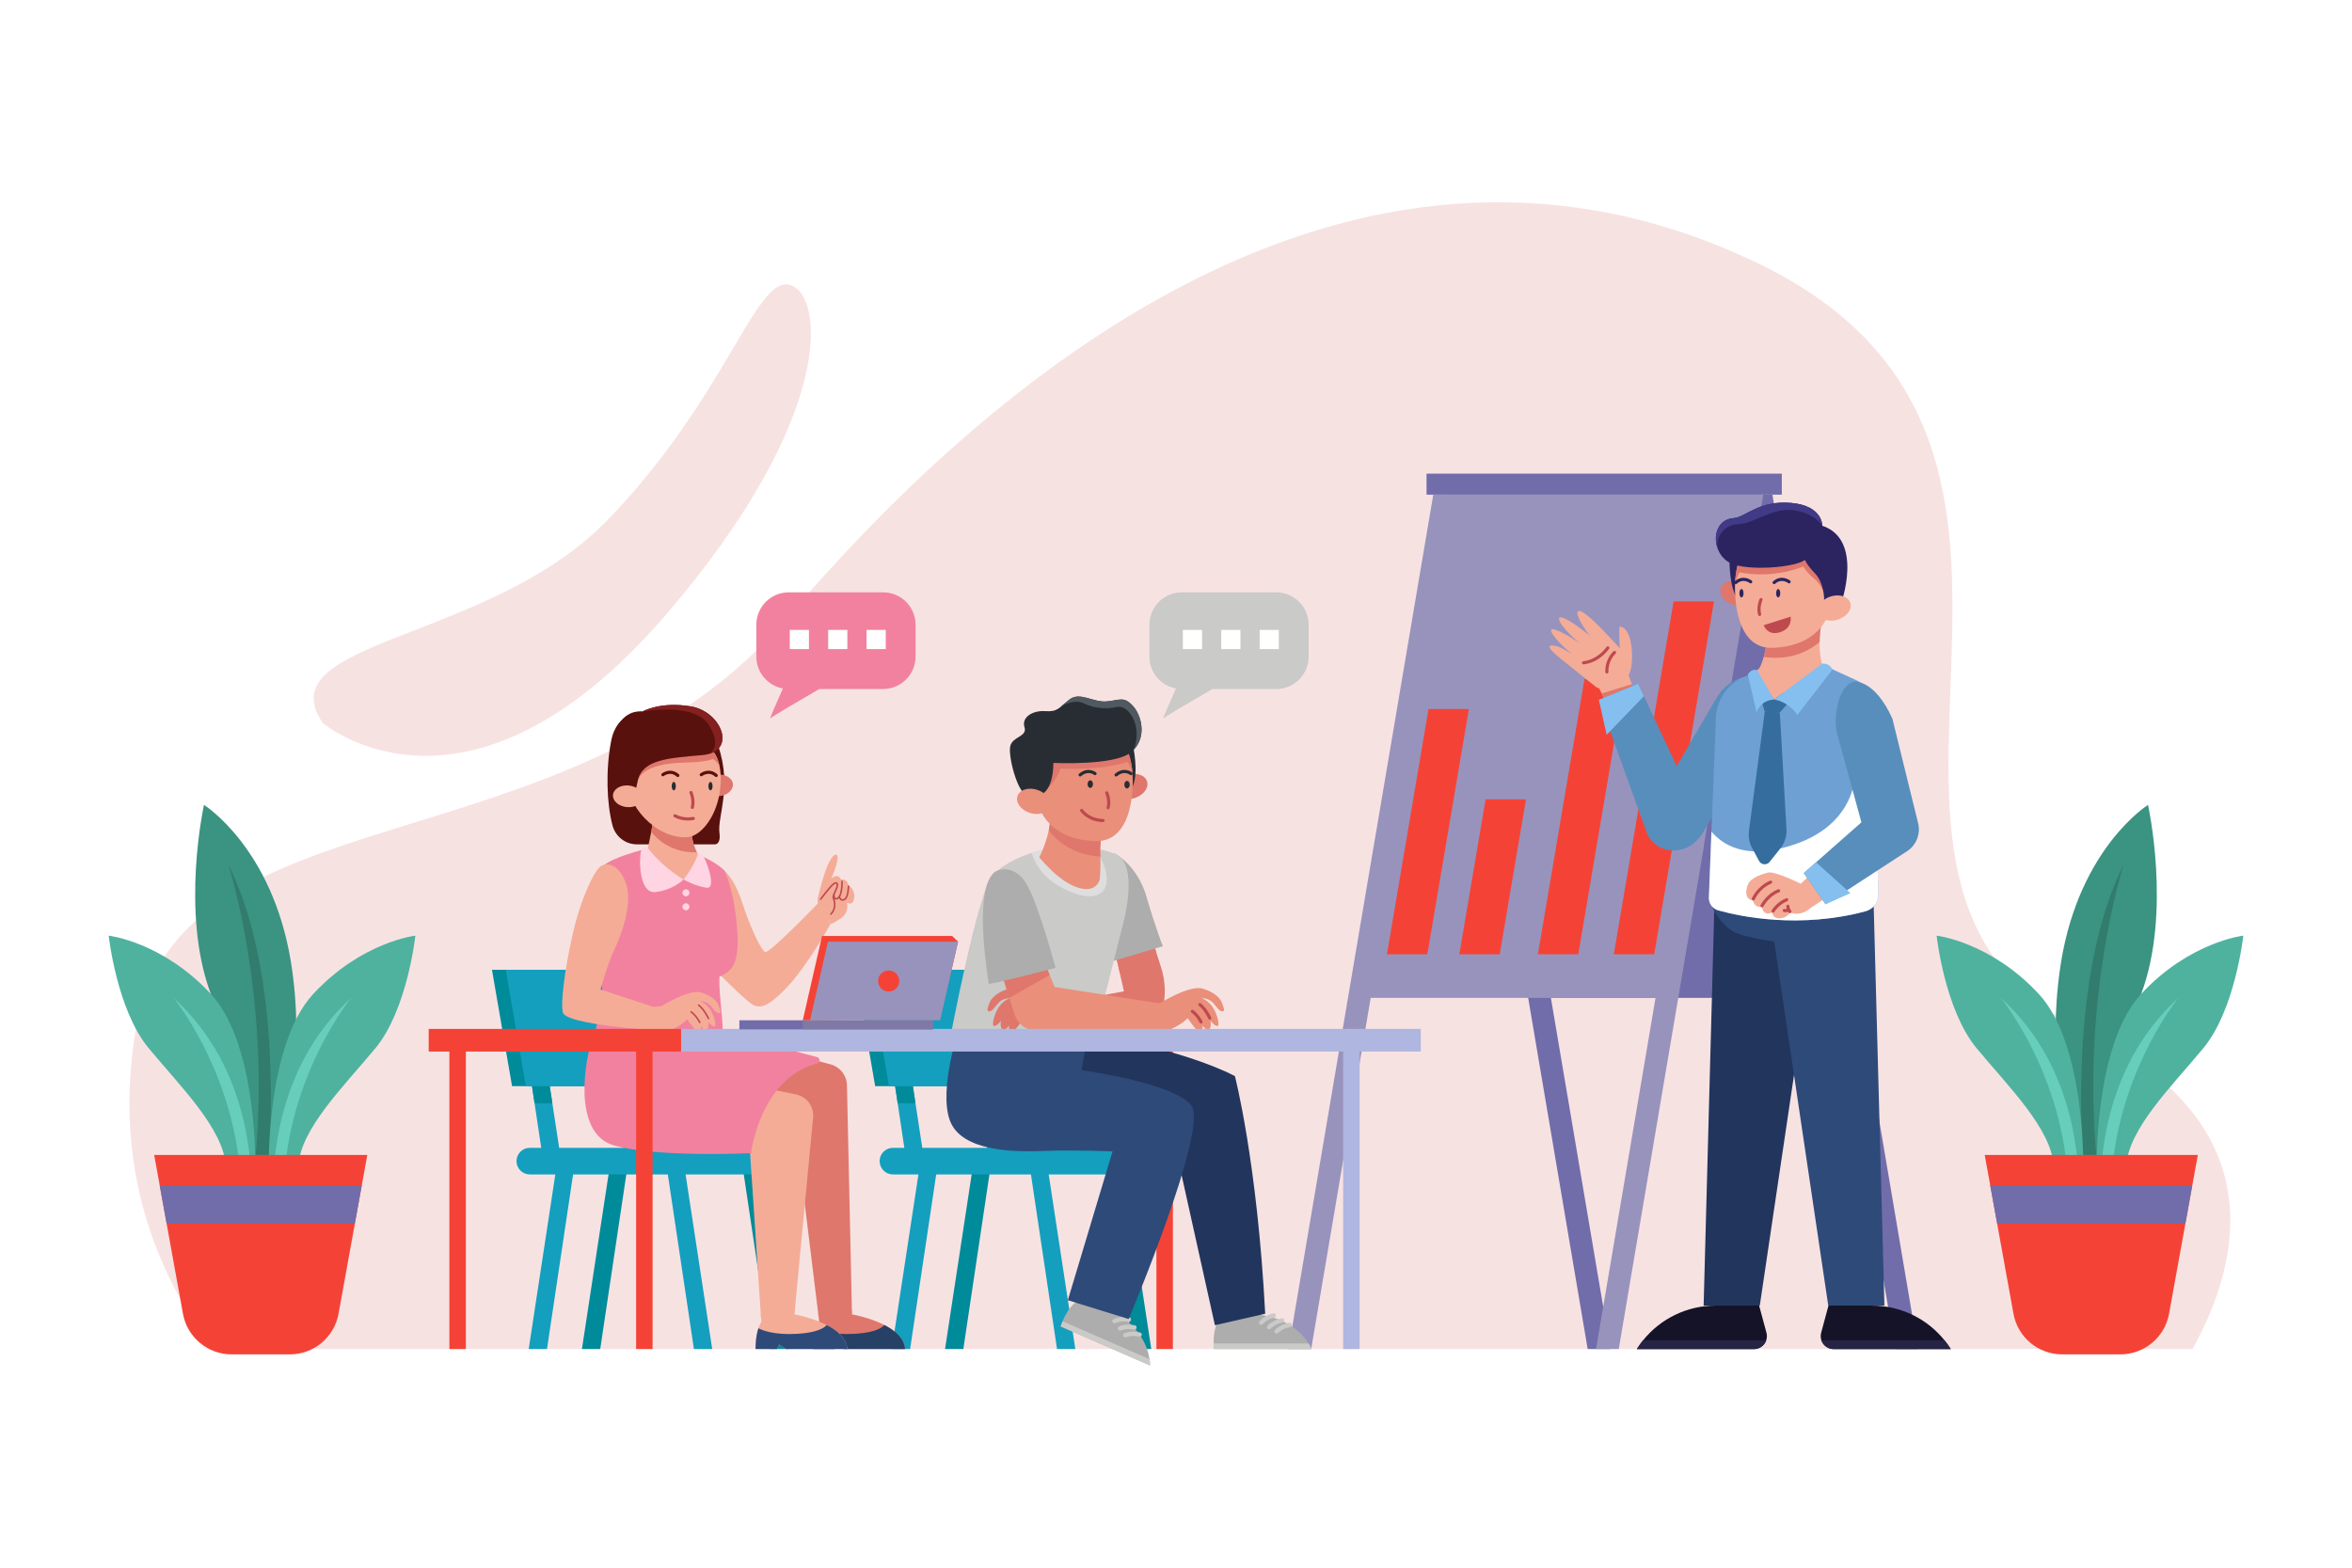 <svg xmlns="http://www.w3.org/2000/svg" xmlns:xlink="http://www.w3.org/1999/xlink" version="1.1" x="0px" y="0px" viewBox="0 0 750 500" style="enable-background:new 0 0 750 500;" xml:space="preserve">
<g id="BACKGROUND">
	<rect style="fill:#FFFFFF;" width="750" height="500"/>
</g>
<g id="OBJECTS">
	<g>
		<g>
			<path style="fill:#f7e2e2;" d="M699.155,430.267H68.056c-15.34-20.025-32.428-53.945-24.972-100.62     c12.686-79.38,137.899-50.31,208.33-133.041c70.431-82.731,184.471-172.171,308.564-112.92     c124.1,59.258,7.269,197.89,104.255,244.842C724.818,357.86,715.034,401.585,699.155,430.267z"/>
			<path style="fill:#f7e2e2;" d="M102.87,230.547c0,0,45.681,39.264,108.965-33.902c55.404-64.056,50.827-103.313,39.873-105.84     c-10.954-2.527-20.143,35.987-57.995,75.069C155.862,204.956,84.977,203.965,102.87,230.547z"/>
		</g>
		<g>
			<g>
				<g>
					<polygon style="fill:#716DAA;" points="479.088,269.773 506.273,430.263 513.513,430.263 486.328,269.773      "/>
					<polygon style="fill:#716DAA;" points="577.163,269.773 604.348,430.263 611.589,430.263 584.404,269.773      "/>
					<polygon style="fill:#716DAA;" points="459.946,157.766 565.185,157.766 592.371,318.255 487.132,318.255      "/>
					<polygon style="fill:#9893BC;" points="543.303,269.778 543.368,269.778 516.183,430.267 508.942,430.267 527.914,318.259        437.081,318.259 418.109,430.267 410.869,430.267 438.054,269.778 438.063,269.778 457.035,157.769 562.275,157.769      "/>
					<polygon style="fill:#f44336;" points="455.516,226.148 468.396,226.148 455.146,304.37 442.267,304.37      "/>
					<polygon style="fill:#f44336;" points="473.72,254.944 486.6,254.944 478.229,304.37 465.35,304.37      "/>
					<polygon style="fill:#f44336;" points="505.257,216.621 518.136,216.621 503.275,304.37 490.396,304.37      "/>
					<polygon style="fill:#f44336;" points="546.553,191.824 527.488,304.37 514.609,304.37 533.673,191.824      "/>
					<rect x="454.892" y="151.066" style="fill:#716DAA;" width="113.289" height="6.7"/>
				</g>
				<g>
					<g>
						<g>
							<polygon style="fill:#22355D;" points="579.804,290.746 561.156,416.406 543.25,416.406 546.734,286.498        "/>
							<path style="fill:#151328;" d="M563.208,427.475c-0.543,1.607-2.066,2.811-3.924,2.811H521.94         c0.619-0.981,1.287-1.92,2.01-2.811c5.593-6.95,14.067-11.068,23.11-11.068h13.886l2.337,8.654         C563.514,425.896,563.465,426.73,563.208,427.475z"/>
							<path style="fill:#262444;" d="M559.284,430.285H521.94c0.619-0.981,1.287-1.92,2.01-2.811h39.257         C562.665,429.082,561.142,430.285,559.284,430.285z"/>
						</g>
						<g>
							<path style="fill:#2E4A79;" d="M600.896,416.406l-3.484-129.908l-32.497,4.175l-3.389-6.648l-15.644,5.036         c0,0,2.853,6.72,8.252,8.69c3.154,1.151,8.076,2.026,11.625,2.555l17.229,116.101H600.896z"/>
							<path style="fill:#151328;" d="M580.801,427.475c0.543,1.607,2.066,2.811,3.931,2.811h37.337         c-0.619-0.981-1.287-1.92-2.01-2.811c-5.586-6.95-14.067-11.068-23.111-11.068h-13.886l-2.337,8.654         C580.495,425.896,580.544,426.73,580.801,427.475z"/>
							<path style="fill:#262444;" d="M580.801,427.475c0.543,1.607,2.066,2.811,3.931,2.811h37.337         c-0.619-0.981-1.287-1.92-2.01-2.811H580.801z"/>
						</g>
					</g>
					<g>
						<g>
							<path style="fill:#F4AC96;" d="M519.203,215.512c0,0,1.705-2.17,1.085-8.743c-0.62-6.573-3.411-7.069-3.783-6.883         c-0.372,0.186,0,6.883,0,6.883s-9.115-10.294-12.092-11.658c-2.976-1.364-0.868,3.255,2.512,7.627         c0,0-6.201-5.178-8.898-5.798c-2.697-0.62,0.992,4.438,5.798,8.25c0,0-5.085-3.475-7.968-4.374         c-2.883-0.899-0.465,2.93,5.348,7.767c0,0-3.674-2.372-5.255-2.604c-1.581-0.232-3.814-0.372,1.535,3.953         c5.348,4.325,10.154,8.185,11.642,9.301C510.615,220.349,518.282,218.072,519.203,215.512z"/>
							<polygon style="fill:#F4AC96;" points="521.785,222.018 512.922,225.67 510.759,221.176 509.333,218.219 518.55,213.294          520.38,218.226        "/>
							<path style="fill:none;stroke:#BE494F;stroke-linecap:round;stroke-miterlimit:10;" d="M512.404,214.3         c0,0-0.328-3.518,2.439-6.191"/>
							<path style="fill:none;stroke:#BE494F;stroke-linecap:round;stroke-miterlimit:10;" d="M512.709,206.633         c0,0-2.807,4.194-7.762,4.759"/>
							<path style="fill:#DF776C;" d="M521.785,222.018l-8.863,3.652l-2.164-4.494c2.998-0.939,7.868-2.456,9.621-2.95         L521.785,222.018z"/>
						</g>
						<path style="fill:#578ebc;" d="M570.023,219.256l-26.916,46.2c-0.522,0.897-1.294,1.857-2.212,2.783        c-3.979,4.049-10.637,4.098-14.345-0.209c-0.598-0.696-1.085-1.475-1.391-2.33l-11.715-32.509l-3.597-9.99l12.501-5.127        l1.857,3.965l10.456,22.317l12.759-21.851c3.896-6.755,12.529-9.065,19.277-5.169L570.023,219.256z"/>
						<g>
							<path style="fill:#DF776C;" d="M558.94,190.857c-0.656,2.032-3.481,2.94-6.311,2.026c-2.829-0.913-4.591-3.301-3.935-5.333         c0.656-2.032,3.482-2.94,6.311-2.026C557.834,186.437,559.596,188.825,558.94,190.857z"/>
							<path style="fill:#2C2460;" d="M551.517,177.075c0,0-0.367,7.889,1.788,12.639c2.155,4.749,1.059-14.054,1.354-14.964         C554.955,173.84,551.517,177.075,551.517,177.075z"/>
							<path style="fill:#F4AC96;" d="M559.2,225.879c6.216,4.626,26.534-5.691,26.534-5.691s-2.729-1.814-4.656-8.188         c-0.697-2.309-0.892-4.896-0.847-7.25c0.068-4.124,0.847-7.535,0.847-7.535s-17.327-0.907-17.635,5.691         c-0.128,2.729-0.562,4.949-1.027,6.613c-0.667,2.369-1.395,3.621-1.395,3.621l-5.701,4.893         C555.321,218.033,552.985,221.253,559.2,225.879z"/>
							<path style="fill:#DF776C;" d="M562.417,209.519c9.162,1.372,15.168-2.489,17.815-4.768c0.068-4.124,0.847-7.535,0.847-7.535         s-17.327-0.907-17.635,5.691C563.317,205.635,562.882,207.854,562.417,209.519z"/>
							<path style="fill:#F4AC96;" d="M553.239,187.108c0,0.247,0,0.495,0.008,0.742v0.007c0,0.285,0.007,0.562,0.015,0.847         c0.337,9.897,3.629,18.339,12.206,17.912c13.803-0.682,19.217-9.087,18.879-18.984c-0.12-3.464-1.462-6.673-3.524-9.365         c-0.525-0.697-1.11-1.365-1.74-1.995c-3.816-3.824-9.125-6.178-13.916-6.013c-2.452,0.082-4.499,0.817-6.163,2.054         c-3.839,2.834-5.676,8.307-5.758,14.65C553.246,187.011,553.239,187.063,553.239,187.108z"/>
							<path style="fill:#DF776C;" d="M553.246,186.966c0.157-2.347,1.44-4.431,1.44-4.431c11.351,2.227,20.386-1.897,20.386-1.897         c0.075,0.585,1.792,2.632,3.486,3.966c1.694,1.342,2.827,3.839,2.827,3.839s1.267-3.179,1.267-3.681         c0-0.36-1.147-4.229-1.829-6.493c-0.525-0.697-1.11-1.365-1.74-1.995c-3.516-0.975-13.698-3.681-20.079-3.959         C555.166,175.15,553.329,180.623,553.246,186.966z"/>
							<path style="fill:#2C2460;" d="M547.705,174.91c0.697,1.957,2.084,3.711,4.116,4.694c5.458,2.624,20.521,1.417,23.753-1.012         c0,0,0.51,1.514,3.239,4.349c2.729,2.827,3.134,8.285,2.729,9.499c-0.405,1.215,5.563,0,5.563,0s7.258-20.319-6.028-24.765         c0,0,0.262-6.373-9.95-7.28s-14.583,4.596-18.294,4.851C547.795,165.59,546.176,170.711,547.705,174.91z"/>
							<path style="fill:none;stroke:#BE494F;stroke-linecap:round;stroke-miterlimit:10;" d="M561.539,191.228         c0,0-1.049,2.224-0.442,4.751"/>
							<path style="fill:none;stroke:#2C2460;stroke-linecap:round;stroke-miterlimit:10;" d="M558.255,185.56         c0,0-2.383-1.893-4.766,0.238"/>
							<path style="fill:none;stroke:#2C2460;stroke-linecap:round;stroke-miterlimit:10;" d="M570.501,185.56         c0,0-2.383-1.893-4.766,0.238"/>
							<path style="fill:#BE494F;" d="M562.383,199.41l8.604-2.73c0,0,0.721,3.637-3.341,4.951         C563.585,202.946,562.383,199.41,562.383,199.41z"/>
							<path style="fill:#403A87;" d="M547.705,174.91c-0.547-3.171,1.627-7.565,6.62-7.715c5.001-0.15,10.609-5.308,17.425-4.476         c6.808,0.832,9.327,4.956,9.327,4.956s0.262-6.373-9.95-7.28s-14.583,4.596-18.294,4.851         C547.795,165.59,546.176,170.711,547.705,174.91z"/>
							<path style="fill:#2C2460;" d="M566.362,189.204c0,0.74,0.296,1.34,0.661,1.34c0.365,0,0.661-0.6,0.661-1.34         c0-0.74-0.296-1.339-0.661-1.339C566.658,187.864,566.362,188.464,566.362,189.204z"/>
							<path style="fill:#2C2460;" d="M554.659,189.204c0,0.74,0.296,1.34,0.661,1.34c0.365,0,0.661-0.6,0.661-1.34         c0-0.74-0.296-1.339-0.661-1.339C554.956,187.864,554.659,188.464,554.659,189.204z"/>
							<path style="fill:#F4AC96;" d="M579.78,195.586c0.656,2.032,3.481,2.939,6.311,2.026c2.829-0.913,4.591-3.301,3.935-5.333         c-0.656-2.032-3.481-2.939-6.311-2.026C580.886,191.165,579.125,193.553,579.78,195.586z"/>
						</g>
						<polygon style="fill:#84BFEF;" points="524.206,222.038 512.317,234.358 509.847,223.2 522.349,218.073       "/>
						<g>
							<path style="fill:#6EA0D3;" d="M598.985,285.31c0,2.504-1.697,4.696-4.118,5.336c-21.086,5.642-39.793,1.704-46.958-0.292         c-1.83-0.501-3.061-2.198-2.984-4.091l0.118-3.096l0.696-17.921l1.419-36.307c0.216-6.025,4.418-11.917,10.24-13.482         l1.983-0.897l4.745,6.4l1.614,2.171l2.727-1.976l12.62-9.148l10.985,4.995c2.998,1.364,4.953,4.306,5.058,7.597l0.911,29.719         l0.097,3.27L598.985,285.31z"/>
							<path style="fill:#ffffff;" d="M598.985,285.31c0,2.504-1.697,4.696-4.118,5.336c-21.086,5.642-39.793,1.704-46.958-0.292         c-1.83-0.501-3.061-2.198-2.984-4.091l0.118-3.096l0.696-17.921c4.007,4.64,10.72,8.028,21.956,5.378         c25.65-6.052,23.876-25.462,23.876-25.462s2.852,4.028,6.47,9.155l0.097,3.27L598.985,285.31z"/>
							<path style="fill:#356E9E;" d="M567.694,270.625l-3.401,4.273c-0.905,1.137-2.678,0.979-3.367-0.301l-2.206-4.098         c-0.91-1.691-1.264-3.625-1.012-5.529l5.032-37.949l2.174-0.165l2.632,0.405l2.118,37.158         C569.794,266.659,569.092,268.868,567.694,270.625z"/>
							<polygon style="fill:#356E9E;" points="571.235,223.016 567.548,227.26 562.742,227.02 561.732,223.673 561.527,222.259          564.121,220.955 565.733,223.129 568.463,221.15        "/>
							<path style="fill:#84BFEF;" d="M565.735,223.128c0,0,4.236,0.342,7.421,4.891l11.206-14.526c0,0-1.046-2.155-3.375-1.814         L565.735,223.128z"/>
							<path style="fill:#84BFEF;" d="M565.735,223.128c0,0-4.142-0.113-5.583,4.133l-2.833-12.152c0,0,1.274-2.114,3.001-1.312         L565.735,223.128z"/>
						</g>
						<g>
							<g>
								<path style="fill:#F4AC96;" d="M576.625,279.58l-2.382,2.28c0,0-7.507-3.78-10.284-3.602c0,0-5.206,1.124-6.431,3.534          c-1.225,2.409-0.89,5.193,1.433,5.375c0,0,0.289,2.341,2.88,2.093c0,0,0.221,3.044,3.281,1.784c0,0,0.075,1.87,2.311,1.86          c2.236-0.009,3.472-1.883,3.472-1.883s2.915,1.575,6.461-1.423l4.331-2.896L576.625,279.58z"/>
								<path style="fill:none;stroke:#BE494F;stroke-linecap:round;stroke-miterlimit:10;" d="M559.09,286.701          c0,0,1.447-3.572,5.528-5.354"/>
								<path style="fill:none;stroke:#BE494F;stroke-linecap:round;stroke-miterlimit:10;" d="M561.854,288.882          c0,0,1.832-3.455,5.303-4.768"/>
								<path style="fill:none;stroke:#BE494F;stroke-linecap:round;stroke-miterlimit:10;" d="M565.398,290.582          c0,0,1.477-2.494,4.338-3.62"/>
								<path style="fill:none;stroke:#BE494F;stroke-linecap:round;stroke-miterlimit:10;" d="M570.125,289.06          c0,0-0.095,0.842,0.644,1.686"/>
								<path style="fill:none;stroke:#BE494F;stroke-linecap:round;stroke-miterlimit:10;" d="M568.972,290.395          c0,0,0.681,0.218,1.397-0.243"/>
							</g>
							<path style="fill:#578ebc;" d="M608.493,271.23l-19.618,12.794l-6.734,4.39l-6.957-9.948l2.56-2.254l15.82-13.934         l-7.868-28.78c-1.085-5.016,0.529-14.992,5.544-16.077c0,0,6.435-0.96,12.202,11.799l4.925,20.022l3.284,13.329         C612.458,265.831,611.206,269.254,608.493,271.23z"/>
							<polygon style="fill:#84BFEF;" points="590.055,284.852 582.14,288.413 575.184,278.465 579.097,275.019        "/>
						</g>
					</g>
				</g>
			</g>
			<g>
				<g>
					<g>
						<path style="fill:#3B9382;" d="M662.684,371.848c0,0-11.405-28.783-5.431-65.169c5.974-36.386,27.697-49.963,27.697-49.963        s7.603,34.214-2.172,60.281c-9.775,26.068-11.133,54.851-11.133,54.851H662.684z"/>
						<path style="fill:#317C6D;" d="M664.323,369.495c0,0-5.271-57.656,12.882-93.833c0,0-13.546,41.604-8.647,93.833H664.323z"/>
						<path style="fill:#4FB29F;" d="M668.581,374.51c0,0-1.229-40.895,14.198-57.513c15.427-16.618,32.555-18.583,32.555-18.583        s-2.526,23.587-12.776,35.942c-10.25,12.355-23.728,25.564-24.57,37.492L668.581,374.51z"/>
						<path style="fill:#4FB29F;" d="M664.3,374.51c0,0,1.229-40.895-14.198-57.513c-15.427-16.618-32.555-18.583-32.555-18.583        s2.526,23.587,12.776,35.942c10.249,12.355,23.728,25.564,24.57,37.492L664.3,374.51z"/>
						<path style="fill:#67CEBB;" d="M669.595,376.374c0.842-1.685-0.632-34.736,25.061-58.119c0,0-18.743,22.8-21.27,56.254        L669.595,376.374z"/>
						<path style="fill:#67CEBB;" d="M663.081,376.374c-0.842-1.685,0.632-34.736-25.061-58.119c0,0,18.743,22.8,21.27,56.254        L663.081,376.374z"/>
					</g>
					<path style="fill:#f44336;" d="M700.834,368.368l-1.76,9.694l-2.208,12.214l-5.2,28.718       c-1.36,7.512-7.901,12.975-15.536,12.975h-18.549c-7.635,0-14.175-5.463-15.536-12.975l-5.2-28.718l-2.208-12.214l-1.76-9.694       H700.834z"/>
					<polygon style="fill:#716DAA;" points="699.074,378.063 696.867,390.277 636.847,390.277 634.639,378.063      "/>
				</g>
				<g>
					<g>
						<path style="fill:#3B9382;" d="M87.316,371.848c0,0,11.405-28.783,5.431-65.169c-5.974-36.386-27.697-49.963-27.697-49.963        s-7.603,34.214,2.172,60.281c9.775,26.068,11.133,54.851,11.133,54.851H87.316z"/>
						<path style="fill:#317C6D;" d="M85.677,369.495c0,0,5.271-57.656-12.882-93.833c0,0,13.546,41.604,8.647,93.833H85.677z"/>
						<path style="fill:#4FB29F;" d="M81.419,374.51c0,0,1.23-40.895-14.197-57.513c-15.427-16.618-32.556-18.583-32.556-18.583        s2.526,23.587,12.776,35.942c10.249,12.355,23.728,25.564,24.57,37.492L81.419,374.51z"/>
						<path style="fill:#4FB29F;" d="M85.7,374.51c0,0-1.229-40.895,14.198-57.513c15.427-16.618,32.556-18.583,32.556-18.583        s-2.526,23.587-12.776,35.942c-10.249,12.355-23.728,25.564-24.57,37.492L85.7,374.51z"/>
						<path style="fill:#67CEBB;" d="M80.405,376.374c-0.842-1.685,0.632-34.736-25.061-58.119c0,0,18.743,22.8,21.27,56.254        L80.405,376.374z"/>
						<path style="fill:#67CEBB;" d="M86.919,376.374c0.842-1.685-0.632-34.736,25.061-58.119c0,0-18.743,22.8-21.27,56.254        L86.919,376.374z"/>
					</g>
					<path style="fill:#f44336;" d="M49.166,368.368l1.76,9.694l2.208,12.214l5.2,28.718c1.36,7.512,7.901,12.975,15.536,12.975       h18.549c7.634,0,14.175-5.463,15.536-12.975l5.2-28.718l2.207-12.214l1.76-9.694H49.166z"/>
					<polygon style="fill:#716DAA;" points="50.926,378.063 53.133,390.277 113.153,390.277 115.361,378.063      "/>
				</g>
			</g>
			<g>
				<g>
					<rect x="368.757" y="332.711" style="fill:#f44336;" width="5.253" height="97.553"/>
					<g>
						<g>
							<polygon style="fill:#149FBE;" points="298.879,372.278 290.216,430.263 284.382,430.263 293.221,372.278        "/>
							<polygon style="fill:#149FBE;" points="294.512,368.831 288.783,368.831 286.246,351.858 285.308,345.585 290.966,345.585          291.923,351.858        "/>
							<polygon style="fill:#149FBE;" points="320.893,368.831 315.169,368.831 312.632,351.858 311.695,345.585 317.352,345.585          318.31,351.858        "/>
							<polygon style="fill:#008B9A;" points="315.85,372.278 307.187,430.263 301.353,430.263 310.193,372.278        "/>
							<polygon style="fill:#008B9A;" points="352.621,372.278 361.283,430.263 367.117,430.263 358.278,372.278        "/>
							<polygon style="fill:#149FBE;" points="328.401,372.278 337.064,430.263 342.898,430.263 334.058,372.278        "/>
							<polygon style="fill:#008B9A;" points="290.966,345.585 291.923,351.858 286.246,351.858 285.308,345.585        "/>
							<polygon style="fill:#FDC25E;" points="318.31,351.858 312.632,351.858 311.695,345.585 317.352,345.585        "/>
							<polygon style="fill:#008B9A;" points="312.286,309.304 272.667,309.304 279.072,346.419 318.691,346.419        "/>
							<polygon style="fill:#149FBE;" points="316.688,309.304 277.069,309.304 283.474,346.419 323.094,346.419        "/>
							<path style="fill:#149FBE;" d="M361.813,374.577h-77.077c-2.343,0-4.243-1.9-4.243-4.243l0,0c0-2.343,1.9-4.243,4.243-4.243         h77.077c2.343,0,4.243,1.9,4.243,4.243l0,0C366.056,372.677,364.157,374.577,361.813,374.577z"/>
						</g>
						<g>
							<g>
								<g>
									<g>
										<g>
											<path style="fill:#ADADAD;" d="M418.199,430.263h-31.09c-0.056-0.619-0.091-1.204-0.097-1.76             c-0.132-5.698,1.851-7.806,1.851-7.806l11.82-1.482c10.129,0.974,14.811,6.428,16.592,9.287             C417.935,429.56,418.199,430.263,418.199,430.263z"/>
										</g>
										<g>
											<path style="fill:#CACAC8;" d="M418.199,430.263h-31.09c-0.056-0.619-0.091-1.204-0.097-1.76h30.262             C417.935,429.56,418.199,430.263,418.199,430.263z"/>
										</g>
										<g>
											<path style="fill:#CACAC8;" d="M402.169,422.527c-0.153,0-0.307-0.05-0.435-0.153c-0.299-0.24-0.348-0.675-0.109-0.974             c0.06-0.076,1.507-1.858,4.404-2.521c0.374-0.088,0.747,0.148,0.833,0.522c0.086,0.375-0.148,0.748-0.522,0.833             c-2.4,0.55-3.616,2.02-3.628,2.035C402.573,422.438,402.372,422.527,402.169,422.527z"/>
										</g>
										<g>
											<path style="fill:#CACAC8;" d="M404.717,423.98c-0.16,0-0.322-0.055-0.453-0.168c-0.291-0.25-0.325-0.686-0.077-0.977             c0.062-0.073,1.569-1.806,4.486-2.373c0.378-0.073,0.742,0.173,0.815,0.55c0.073,0.377-0.173,0.743-0.55,0.816             c-2.417,0.47-3.682,1.898-3.694,1.913C405.106,423.898,404.912,423.98,404.717,423.98z"/>
										</g>
										<g>
											<path style="fill:#CACAC8;" d="M407.091,425.313c-0.166,0-0.332-0.059-0.465-0.178c-0.285-0.256-0.309-0.693-0.054-0.979             c0.064-0.072,1.609-1.77,4.538-2.271c0.385-0.063,0.738,0.19,0.803,0.569c0.065,0.379-0.189,0.738-0.568,0.803             c-2.427,0.415-3.724,1.814-3.737,1.829C407.47,425.236,407.281,425.313,407.091,425.313z"/>
										</g>
									</g>
									<path style="fill:#22355D;" d="M346.897,329.615c0,0,29.816,4.784,46.888,13.601c0,0,7.129,27.389,9.661,75.79           l-16.04,3.658l-12.235-55.154l-31.1-9.849l-9.647-5.065L346.897,329.615z"/>
								</g>
								<g>
									<g>
										<g>
											<path style="fill:#ADADAD;" d="M366.711,435.497l-28.493-12.438c0.197-0.59,0.399-1.139,0.615-1.652             c2.158-5.275,4.819-6.413,4.819-6.413l11.425,3.371c8.894,4.945,11.003,11.816,11.491,15.149             C366.75,434.747,366.711,435.497,366.711,435.497z"/>
										</g>
										<g>
											<path style="fill:#CACAC8;" d="M366.711,435.497l-28.493-12.438c0.197-0.59,0.399-1.139,0.615-1.652l27.735,12.107             C366.75,434.747,366.711,435.497,366.711,435.497z"/>
										</g>
										<g>
											<path style="fill:#CACAC8;" d="M355.115,421.993c-0.14-0.061-0.261-0.169-0.337-0.314             c-0.178-0.34-0.049-0.758,0.289-0.937c0.086-0.045,2.125-1.099,5.045-0.549c0.378,0.069,0.626,0.434,0.555,0.812             c-0.072,0.378-0.435,0.626-0.812,0.555c-2.419-0.456-4.123,0.405-4.14,0.413             C355.52,422.074,355.301,422.075,355.115,421.993z"/>
										</g>
										<g>
											<path style="fill:#CACAC8;" d="M356.868,424.345c-0.147-0.064-0.273-0.18-0.347-0.335             c-0.167-0.345-0.024-0.759,0.321-0.926c0.087-0.042,2.16-1.028,5.061-0.38c0.376,0.085,0.611,0.455,0.527,0.83             c-0.084,0.375-0.456,0.611-0.831,0.527c-2.403-0.536-4.134,0.267-4.151,0.275             C357.258,424.426,357.047,424.422,356.868,424.345z"/>
										</g>
										<g>
											<path style="fill:#CACAC8;" d="M358.51,426.516c-0.152-0.066-0.281-0.187-0.355-0.349             c-0.158-0.349-0.006-0.759,0.342-0.919c0.088-0.04,2.183-0.979,5.067-0.266c0.378,0.096,0.601,0.47,0.509,0.842             c-0.092,0.373-0.469,0.601-0.842,0.509c-2.39-0.591-4.138,0.173-4.156,0.181             C358.889,426.597,358.685,426.592,358.51,426.516z"/>
										</g>
									</g>
									<path style="fill:#2E4A79;" d="M347.073,328.583l-2.172,12.757c0,0,29.373,3.94,35.001,11.256           c5.628,7.316-20.008,68.098-20.008,68.098l-19.387-6.003l14.257-47.462c0,0-12.616-0.516-21.808-0.141           c-9.192,0.375-26.465,0.328-30.093-9.802c-3.628-10.13,3.125-29.828,3.125-29.828L347.073,328.583z"/>
								</g>
							</g>
							<g>
								<g>
									<path style="fill:#DF776C;" d="M370.539,322.614l-1.704,6.129h-7.597l-4.104-18.199l-1.051-4.661l11.91-4.362l0.751,2.351           l1.53,4.779C371.722,313.181,371.812,318.036,370.539,322.614z"/>
									<polygon style="fill:#DF776C;" points="368.744,303.872 357.133,310.544 356.083,305.883 367.993,301.521          "/>
									<path style="fill:#ADADAD;" d="M355.492,272.212c0,0,7.152,3.684,10.06,13.66c2.908,9.976,5.253,15.932,5.253,15.932           l-17.252,5.112c0,0,1.587-31.423,1.587-32.267C355.14,273.805,355.492,272.212,355.492,272.212z"/>
								</g>
								<g>
									<path style="fill:#CACAC8;" d="M358.114,294.66l-9.343,37.113h-45.908c0,0,8.912-47.386,13.601-52.544           c2.762-3.04,7.437-5.541,12.494-7.206c3.534-1.162,7.256-1.906,10.63-2.14c1.621-0.113,3.221-0.085,4.745,0.028           c6.198,0.454,11.159,2.345,11.159,2.345C363.52,275.501,358.114,294.66,358.114,294.66z"/>
									<path style="fill:#DEDEDE;" d="M352.925,280.839c-0.132,3.75-3.21,6.843-11.034,3.8           c-7.961-3.096-11.42-7.926-12.932-12.656c3.534-1.141,7.256-1.871,10.63-2.101c1.621-0.111,3.221-0.083,4.745,0.028           c2.929,0.8,5.426,2.045,6.553,3.708C350.886,273.617,353.05,277.089,352.925,280.839z"/>
								</g>
								<g>
									<path style="fill:#DF776C;" d="M355.52,252.503c0.656,2.032,3.481,2.939,6.311,2.026c2.829-0.913,4.591-3.301,3.935-5.333           c-0.656-2.032-3.482-2.939-6.311-2.026C356.626,248.083,354.864,250.471,355.52,252.503z"/>
									<path style="fill:#282D33;" d="M361.222,237.505c0,0,2.025,8.752-0.042,13.345c-2.068,4.594-4.218-8.172-4.15-8.191           c0.068-0.019,0.535-4.848,0.746-4.65C357.986,238.208,361.222,237.505,361.222,237.505z"/>
									<path style="fill:#EA8F7A;" d="M351.227,266.528c-0.438,2.692-0.473,4.953-0.362,6.678c0.16,2.456-0.132,7.117-0.132,7.117           s-0.661,3.437-4.598,3.235c-5.899-0.299-12.133-6.992-14.755-10.15c0.035-0.063,0.077-0.132,0.111-0.202           c1.162-2.115,2.491-6.038,2.936-8.355c0.786-4.049,0.73-7.541,0.73-7.541S352.292,260.01,351.227,266.528z"/>
									<path style="fill:#DF776C;" d="M350.865,273.208c-9.248-0.555-14.324-5.576-16.441-8.353           c0.788-4.048,0.731-7.547,0.731-7.547s17.139,2.7,16.074,9.218C350.789,269.222,350.755,271.483,350.865,273.208z"/>
									<path style="fill:#EA8F7A;" d="M361.225,248.754c0,0.25,0,0.494-0.014,0.744v0.007c0,0.285-0.007,0.563-0.014,0.849           c-0.334,9.893-3.625,18.338-12.202,17.907c-13.802-0.682-19.221-9.086-18.881-18.978c0.118-3.464,1.461-6.678,3.52-9.371           c0.529-0.696,1.113-1.364,1.746-1.99c3.812-3.826,9.12-6.178,13.914-6.018c2.449,0.083,4.494,0.821,6.164,2.059           c1.405,1.037,2.539,2.421,3.416,4.084c1.238,2.324,1.976,5.169,2.233,8.306c0.056,0.737,0.097,1.496,0.104,2.261           C361.211,248.656,361.225,248.712,361.225,248.754z"/>
									<path style="fill:none;stroke:#BE494F;stroke-linecap:round;stroke-miterlimit:10;" d="M352.922,252.874           c0,0,1.049,2.224,0.442,4.751"/>
									<path style="fill:none;stroke:#282D33;stroke-linecap:round;stroke-miterlimit:10;" d="M349.178,246.737           c0,0-2.166-1.775-4.754,0.416"/>
									<path style="fill:none;stroke:#282D33;stroke-linecap:round;stroke-miterlimit:10;" d="M360.654,246.737           c0,0-2.166-1.775-4.754,0.416"/>
									<path style="fill:#282D33;" d="M360.249,250.261c0,0.668-0.387,1.209-0.863,1.209c-0.477,0-0.863-0.542-0.863-1.209           c0-0.668,0.387-1.21,0.863-1.21C359.863,249.051,360.249,249.593,360.249,250.261z"/>
									<path style="fill:#282D33;" d="M348.528,250.089c0,0.668-0.387,1.21-0.863,1.21c-0.477,0-0.863-0.542-0.863-1.21           c0-0.668,0.387-1.209,0.863-1.209C348.141,248.88,348.528,249.421,348.528,250.089z"/>
									<path style="fill:none;stroke:#BE494F;stroke-linecap:round;stroke-miterlimit:10;" d="M344.901,258.469           c0,0,2.134,3.142,6.824,3.236"/>
									<path style="fill:#DF776C;" d="M361.107,246.354c-0.376-1.468-1.537-3.318-1.537-3.318           c-9.419,2.908-21.422,2.067-21.422,2.067c-1.016,3.381-3.886,6.198-3.886,6.198l-2.421-2.247l4.313-8.64           c0,0,14.637-3.659,16.133-3.659c1.203,0,4.084,0.063,6.588,1.294C360.112,240.371,360.85,243.216,361.107,246.354z"/>
									<path style="fill:#282D33;" d="M361.535,239.112c-0.271,0.292-0.563,0.57-0.89,0.835           c-5.294,4.355-24.745,3.374-24.745,3.374c-0.098,9.552-4.292,10.226-4.292,10.226s-1.266,0.703-4.223,0           c-2.957-0.71-6.052-12.668-5.204-15.694c0.842-3.026,5.489-2.88,4.501-5.955c-0.988-3.068,2.532-5.371,6.609-5.085           c2.01,0.139,3.103-0.132,4.091-0.758c0.007,0.007,0.014,0,0.021-0.007c0.132-0.07,0.264-0.16,0.39-0.264           c0.021-0.014,0.035-0.028,0.056-0.042c0.091-0.07,0.188-0.146,0.278-0.216c0.772-0.619,1.607-1.433,2.901-2.428           c3.367-2.581,7.604,1.044,11.896,0.619c4.292-0.424,5.412-1.691,8.299,1.405           C363.935,228.03,365.709,234.701,361.535,239.112z"/>
									<path style="fill:#EA8F7A;" d="M334.68,257.232c-0.656,2.032-3.481,2.94-6.311,2.026c-2.829-0.913-4.591-3.301-3.935-5.333           c0.656-2.032,3.481-2.939,6.311-2.026C333.574,252.812,335.336,255.2,334.68,257.232z"/>
									<path style="fill:#505960;" d="M361.535,239.112c2.957-7.68-1.767-14.484-5.329-13.635           c-3.569,0.842-7.694,0.306-10.546-1.106c-2.658-1.308-5.879-0.056-7.534,1.155c0.772-0.619,1.607-1.433,2.901-2.428           c3.367-2.581,7.604,1.044,11.896,0.619c4.292-0.424,5.412-1.691,8.299,1.405           C363.935,228.03,365.709,234.701,361.535,239.112z"/>
								</g>
								<g>
									<polygon style="fill:#DF776C;" points="371.163,313.791 339.706,319.643 339.706,328.746 363.086,328.743          "/>
									<path style="fill:#DF776C;" d="M326.469,324.746c0,0-2.03,3.071-3.199,4.027c-1.169,0.957-1.741-0.793-1.511-1.774           c0,0-0.698,1.327-1.719,1.428c-1.021,0.101-1.064-2.044-0.812-2.922c0,0-1.228,1.723-2.194,1.74           c-0.966,0.018,0.046-4.174,1.658-6.298c1.613-2.124,3.349-2.586,3.349-2.586s-2.208-0.088-3.616,1.456           c-1.408,1.544-1.893,2.684-3.031,2.737c-1.138,0.053-0.025-2.235,0.283-3.009c0.309-0.774,1.797-2.98,6.028-4.239           c4.231-1.258,13.788,4.761,13.788,4.761l7.528-0.759l-1.813,9.434h-8.064C333.146,328.743,329.253,327.48,326.469,324.746z           "/>
								</g>
								<g>
									<g>
										<path style="fill:#EA8F7A;" d="M370.525,320.124l-1.266,8.619h-38.652c-3.228,0-6.08-2.087-7.061-5.162l-1.691-5.329            l-2.922-9.204l12.842-5.224l2.922,7.124l1.586,3.854L370.525,320.124z"/>
										<path style="fill:#DF776C;" d="M334.698,310.947c-2.852,1.593-8.967,5.086-12.842,7.305l-2.922-9.204l12.842-5.224            L334.698,310.947z"/>
										<path style="fill:#ADADAD;" d="M315.285,313.763c0.071,0.464,21.293-5.065,21.293-5.065s-4.971-18.854-8.911-26.17            c-3.94-7.316-9.902-5.222-10.84-4.096C315.889,279.557,310.689,283.654,315.285,313.763z"/>
									</g>
									<g>
										<path style="fill:#EA8F7A;" d="M378.731,324.746c0,0,2.03,3.071,3.199,4.027c1.169,0.957,1.742-0.793,1.511-1.774            c0,0,0.698,1.327,1.719,1.428c1.02,0.101,1.063-2.044,0.812-2.922c0,0,1.228,1.723,2.194,1.74            c0.966,0.018-0.046-4.174-1.658-6.298c-1.613-2.124-3.349-2.586-3.349-2.586s2.208-0.088,3.616,1.456            c1.408,1.544,1.893,2.684,3.031,2.737c1.138,0.053,0.025-2.235-0.283-3.009c-0.309-0.774-1.797-2.98-6.028-4.239            c-4.231-1.258-13.788,4.761-13.788,4.761l-7.528-0.759l1.813,9.434h8.064C372.055,328.743,375.947,327.48,378.731,324.746            z"/>
										<path style="fill:none;stroke:#BE494F;stroke-linecap:round;stroke-miterlimit:10;" d="M382.975,325.934            c0,0-0.879-1.935-2.744-3.377"/>
										<path style="fill:none;stroke:#BE494F;stroke-linecap:round;stroke-miterlimit:10;" d="M385.765,324.691            c0,0-1.285-2.845-3.149-4.287"/>
									</g>
								</g>
							</g>
						</g>
					</g>
					<g>
						<g>
							<polygon style="fill:#149FBE;" points="183.089,372.278 174.427,430.263 168.593,430.263 177.432,372.278        "/>
							<polygon style="fill:#149FBE;" points="178.723,368.831 172.994,368.831 170.457,351.858 169.519,345.585 175.177,345.585          176.134,351.858        "/>
							<polygon style="fill:#149FBE;" points="205.104,368.831 199.38,368.831 196.843,351.858 195.906,345.585 201.563,345.585          202.52,351.858        "/>
							<polygon style="fill:#008B9A;" points="200.061,372.278 191.398,430.263 185.564,430.263 194.404,372.278        "/>
							<polygon style="fill:#008B9A;" points="236.832,372.278 245.494,430.263 251.328,430.263 242.489,372.278        "/>
							<polygon style="fill:#149FBE;" points="212.612,372.278 221.275,430.263 227.109,430.263 218.269,372.278        "/>
							<polygon style="fill:#008B9A;" points="175.177,345.585 176.134,351.858 170.457,351.858 169.519,345.585        "/>
							<polygon style="fill:#FDC25E;" points="202.52,351.858 196.843,351.858 195.906,345.585 201.563,345.585        "/>
							<polygon style="fill:#008B9A;" points="196.497,309.304 156.878,309.304 163.283,346.419 202.902,346.419        "/>
							<polygon style="fill:#149FBE;" points="200.899,309.304 161.28,309.304 167.685,346.419 207.305,346.419        "/>
							<path style="fill:#149FBE;" d="M246.024,374.577h-77.077c-2.343,0-4.243-1.9-4.243-4.243l0,0c0-2.343,1.9-4.243,4.243-4.243         h77.077c2.343,0,4.243,1.9,4.243,4.243l0,0C250.267,372.677,248.368,374.577,246.024,374.577z"/>
						</g>
						<g>
							<g>
								<path style="fill:#58110D;" d="M207.498,228.262l-2.697-1.301c0,0-8.066-0.346-9.938,9.456          c-1.748,9.157-1.426,19.696,0.444,26.836c0.93,3.55,4.108,6.043,7.778,6.043h24.775c1.663,0,1.775-2.052,1.551-3.699          c-0.701-5.146,4.138-14.383-0.409-27.799c-0.348-1.026-0.662-0.857-0.662-0.857L207.498,228.262z"/>
								<path style="fill:#F4AC96;" d="M218.045,284.033c4.765-2.6,5.494-8.666,5.494-8.666l-1.014-3.036          c0,0-0.107-0.157-0.279-0.471c-0.672-1.257-2.322-5.008-1.743-10.802c0.722-7.223-11.702-2.308-11.702-2.308          s-0.514,3.215-1.143,6.551c-0.479,2.536-1.022,5.144-1.457,6.451C205.186,274.788,213.28,286.633,218.045,284.033z"/>
								<path style="fill:#DF776C;" d="M207.658,265.301c2.165,2.7,6.715,6.744,14.588,6.558c-0.672-1.257-2.322-5.008-1.743-10.802          c0.722-7.223-11.702-2.308-11.702-2.308S208.287,261.965,207.658,265.301z"/>
								<path style="fill:#DF776C;" d="M233.711,250.035c0.188,1.902-1.768,3.651-4.369,3.908c-2.601,0.257-4.861-1.077-5.049-2.979          c-0.188-1.902,1.768-3.651,4.369-3.908C231.263,246.799,233.524,248.133,233.711,250.035z"/>
								<path style="fill:#F4AC96;" d="M219.238,267.001c3.936-0.286,8.659-5.658,10.123-13.459c0.243-1.286,0.393-2.543,0.45-3.751          c0,0,0-0.007,0.007-0.007c0.1-2.043-0.043-3.943-0.407-5.601c-0.714-3.3-2.279-5.615-4.429-6.094          c-10.159-2.251-16.331-0.993-19.989,2.007c-2.572,2.108-3.901,5.072-4.508,8.294          C199.021,256.193,209.101,267.744,219.238,267.001z"/>
								<path style="fill:#DF776C;" d="M203.178,249.791c0.886-5.008,8.223-6.43,15.303-6.572c7.08-0.15,8.809-1.157,8.809-1.157          c0.822,0.471,1.536,1.279,2.122,2.122c-0.714-3.3-2.279-5.615-4.429-6.094c-10.159-2.251-16.331-0.993-19.989,2.007          C201.936,245.827,202.586,253.171,203.178,249.791z"/>
								<path style="fill:#58110D;" d="M202.225,254.759l0.074,0.037C202.299,254.796,202.234,254.926,202.225,254.759z"/>
								<path style="fill:#58110D;" d="M225.919,240.5c-0.019,0.009-0.028,0.009-0.028,0.009c-0.583,0.157-1.222,0.259-1.926,0.324          c-11.167,0.963-19.065,1.444-20.611,8.185c-0.972,4.278-1.139,5.454-1.13,5.741l-4.648-2.268c0,0-3.083-5.268-1.731-16.074          c1.343-10.805,8.954-9.454,8.954-9.454l0.009-0.009c0.278-0.157,6.009-3.315,15.602-1.63          C229.604,226.945,234.493,238.278,225.919,240.5z"/>
								<path style="fill:#F4AC96;" d="M195.468,253.509c-0.188,1.902,1.769,3.651,4.369,3.908c2.601,0.257,4.861-1.077,5.049-2.979          c0.188-1.902-1.769-3.651-4.369-3.908C197.916,250.274,195.656,251.608,195.468,253.509z"/>
								<path style="fill:none;stroke:#BE494F;stroke-linecap:round;stroke-miterlimit:10;" d="M220.337,252.757          c0,0,1.049,2.224,0.442,4.751"/>
								<path style="fill:none;stroke:#58110D;stroke-linecap:round;stroke-linejoin:round;stroke-miterlimit:10;" d="          M223.621,247.089c0,0,2.383-1.893,4.766,0.238"/>
								<path style="fill:none;stroke:#58110D;stroke-linecap:round;stroke-linejoin:round;stroke-miterlimit:10;" d="          M211.375,247.089c0,0,2.383-1.893,4.766,0.238"/>
								<path style="fill:#282D33;" d="M215.514,250.733c0,0.74-0.296,1.34-0.661,1.34c-0.365,0-0.661-0.6-0.661-1.34          c0-0.74,0.296-1.339,0.661-1.339C215.218,249.394,215.514,249.993,215.514,250.733z"/>
								<path style="fill:#282D33;" d="M227.216,250.733c0,0.74-0.296,1.34-0.661,1.34c-0.365,0-0.661-0.6-0.661-1.34          c0-0.74,0.296-1.339,0.661-1.339C226.921,249.394,227.216,249.993,227.216,250.733z"/>
								<path style="fill:none;stroke:#BE494F;stroke-linecap:round;stroke-miterlimit:10;" d="M215.219,260.19          c1.244,0.655,3.245,1.311,5.861,0.848"/>
								<path style="fill:#842020;" d="M225.919,240.5c0.352-0.167,4.518-2.222,0.083-9.287c-4.63-7.361-21.204-4.25-21.204-4.25          l0.009-0.009c0.278-0.157,6.009-3.315,15.602-1.63C229.604,226.945,234.493,238.278,225.919,240.5z"/>
							</g>
							<g>
								<path style="fill:#DF776C;" d="M243.245,355.548l10.076,1.577l7.697,62.696l10.654-0.865l-1.6-72.92          c-0.106-3.097-2.222-5.761-5.215-6.564l-15.224-4.087L243.245,355.548z"/>
								<path style="fill:#DF776C;" d="M271.396,416.692l0.308,2.524c0,0,16.34,2.804,16.89,11.048h-19.573l-2.182-1.455          l-0.727,1.455h-6.789c0,0-0.122-5.792,1.878-8.762l-0.273-2.422L271.396,416.692z"/>
								<path style="fill:#264066;" d="M288.594,430.267H269.02l-2.185-1.463l-0.731,1.463h-6.787c0,0-0.093-3.648,0.898-6.63          c1.157,0.62,4.981,2.232,12.454,1.769c6.333-0.38,8.565-1.898,9.333-2.806C285.391,424.341,288.363,426.823,288.594,430.267          z"/>
							</g>
							<g>
								<path style="fill:#F4AC96;" d="M236.852,367.318h2.299l3.502,52.717l10.669-0.819l5.997-63.241          c0.091-3.343-2.236-6.268-5.514-6.931l-12.967-2.624L236.852,367.318z"/>
								<path style="fill:#F4AC96;" d="M270.215,430.267h-19.574l-2.185-1.463l-0.732,1.463h-6.787c0,0-0.093-3.648,0.898-6.63          c0.25-0.741,0.565-1.454,0.963-2.046l-0.204-2.481l10.981-2.546l-0.259,2.648c0,0,5.565,0.954,10.305,3.389          C267.011,424.341,269.983,426.823,270.215,430.267z"/>
								<path style="fill:#2E4A79;" d="M270.215,430.267h-19.574l-2.185-1.463l-0.732,1.463h-6.787c0,0-0.093-3.648,0.898-6.63          c1.157,0.62,4.981,2.232,12.454,1.769c6.333-0.38,8.565-1.898,9.333-2.806C267.011,424.341,269.983,426.823,270.215,430.267          z"/>
							</g>
							<g>
								<path style="fill:#F4AC96;" d="M230.578,277.352c0,0,3.448,2.299,6.034,10.344c2.586,8.046,6.034,15.229,7.327,15.947          c1.293,0.718,17.034-15.687,17.034-15.687l3.873,6.719c0,0-7.402,13.422-14.011,20.318          c-6.609,6.896-8.62,6.321-10.488,5.603c-1.868-0.718-10.627-9.559-10.627-9.559L230.578,277.352z"/>
								<path style="fill:#F4AC96;" d="M261.198,288.84c-0.464-0.743-0.61-1.637-0.405-2.489c0.574-2.387,1.84-7.376,3-10.046          c1.561-3.592,2.426-3.741,2.843-3.698c0.417,0.043,1.326,0.716-1.523,7.605c0,0,2.068-1.993,3.063,0.326          c0,0,1.94-0.433,2.427,1.839c0,0,2.288,1.411,1.742,4.169c-0.545,2.758-2.261,1.235-2.261,1.235s0.871,3.169-1.903,5.067          c-2.774,1.897-3.335,1.828-3.335,1.828L261.198,288.84z"/>
								<path style="fill:none;stroke:#BE494F;stroke-width:0.5;stroke-linecap:round;stroke-miterlimit:10;" d="M261.709,286.786          c0,0,3.183-4.353,4.301-4.999c1.118-0.645,1.335,0.325,0.521,2.068c-0.814,1.744-0.866,2.397-0.866,2.397          s1.503,3.043-0.721,5.291"/>
								<path style="fill:none;stroke:#BE494F;stroke-width:0.5;stroke-linecap:round;stroke-miterlimit:10;" d="M268.507,281.105          c0,0,0.099,3.899-1.058,5.125c-1.157,1.227-1.584-0.298-1.543-0.868"/>
								<path style="fill:none;stroke:#BE494F;stroke-width:0.5;stroke-linecap:round;stroke-miterlimit:10;" d="M270.564,282.649          c0,0-0.039,3.293-1.127,4.113c-1.088,0.82-1.827-0.313-1.73-0.886"/>
							</g>
							<g>
								<g>
									<g>
										<path style="fill:#F2819F;" d="M235.088,296.662c-0.717-10.485-3.025-16.598-3.789-18.374            c-0.066-0.246-0.149-0.437-0.253-0.559c-2.095-2.456-8.449-5.283-8.449-5.283c-0.849,4.082-4.641,8.055-4.641,8.055            c-5.491-1.373-11.77-9.789-11.77-9.789s-11.059,2.637-13.949,5.562c-2.89,2.925-3.587,48.534,6.159,52.002            c9.746,3.468,32.048,0.582,32.048,0.582c0-5.057-1.157-11.171-1.047-16.91c0.003-0.161,0.008-0.322,0.012-0.483            C233.555,309.774,235.809,307.212,235.088,296.662z"/>
										<path style="fill:#FFD5E3;" d="M217.956,280.501c0,0-3.179,3.338-8.958,4.017c-5.779,0.679-5.298-13.168-4.238-13.806            c1.06-0.638,1.893-0.189,1.893-0.189S210.515,276.022,217.956,280.501z"/>
										<path style="fill:#FFD5E3;" d="M217.956,280.501c0,0,3.535,2.046,7.272,2.625c3.737,0.579-0.483-9.846-1.168-10.391            c-0.685-0.545-1.507-0.412-1.507-0.412S221.615,275.93,217.956,280.501z"/>
									</g>
									<path style="fill:#F2819F;" d="M192.166,314.917c0,0-0.915,10.874-3.162,16.305c-2.247,5.431-6.974,30.221,6.813,34.118           c13.786,3.897,43.649,2.458,43.649,2.458s2.904-23.905,21.093-28.635c1.038-0.27,1.032-1.747-0.006-2.019l-29.865-7.832           l-3.817-12.366L192.166,314.917z"/>
								</g>
								<path style="fill:#FFD5E3;" d="M219.852,284.755c0,0.617-0.5,1.117-1.117,1.117c-0.617,0-1.117-0.5-1.117-1.117          c0-0.617,0.5-1.116,1.117-1.116C219.352,283.639,219.852,284.139,219.852,284.755z"/>
								<path style="fill:#FFD5E3;" d="M219.852,289.218c0,0.617-0.5,1.116-1.117,1.116c-0.617,0-1.117-0.5-1.117-1.116          c0-0.617,0.5-1.117,1.117-1.117C219.352,288.102,219.852,288.602,219.852,289.218z"/>
							</g>
							<g>
								<path style="fill:#F4AC96;" d="M211.558,328.74v0.009c-0.167,0-0.38-0.009-0.611-0.009l-6.37-0.472          c-4.222-0.37-8.87-0.852-10.009-1.019c-1.963-0.278-14.194-1.769-15.037-4.204c-0.833-2.426,0.38-13.25,3.083-25.111          c2.713-11.861,6.63-19.231,8.315-21.102c1.676-1.87,5.88-2.056,8.491,4.389c2.62,6.445-1.187,16.861-3.427,21.435          c-2.241,4.574-4.494,12.953-4.494,12.953l16.756,5.483l0.556,0.176L211.558,328.74z"/>
								<path style="fill:#F4AC96;" d="M229.263,323.136c-1.029-0.051-1.475-1.088-2.757-2.496c-1.281-1.4-3.288-1.324-3.288-1.324          s1.577,0.422,3.044,2.352c1.467,1.939,2.395,5.759,1.509,5.742c-0.877-0.017-1.998-1.585-1.998-1.585          c0.236,0.792,0.194,2.748-0.733,2.656c-0.928-0.093-1.568-1.298-1.568-1.298c0.211,0.894-0.312,2.487-1.374,1.619          c-1.062-0.877-2.917-3.668-2.917-3.668c-2.529,2.487-6.079,3.634-6.079,3.634h-1.56l-5.801-0.43l-0.287-6.821l5.455-0.641          l0.059-0.008c0,0,8.701-5.48,12.554-4.334c3.853,1.147,5.202,3.153,5.489,3.862          C229.288,321.104,230.3,323.187,229.263,323.136z"/>
								<path style="fill:none;stroke:#BE494F;stroke-width:0.5;stroke-linecap:round;stroke-miterlimit:10;" d="M223.136,326.099          c0,0-0.879-1.935-2.744-3.377"/>
								<path style="fill:none;stroke:#BE494F;stroke-width:0.5;stroke-linecap:round;stroke-miterlimit:10;" d="M225.927,324.856          c0,0-1.285-2.845-3.149-4.287"/>
							</g>
						</g>
					</g>
					<g>
						<g>
							<rect x="428.301" y="332.711" style="fill:#AFB6E0;" width="5.253" height="97.553"/>
							<rect x="143.298" y="332.711" style="fill:#f44336;" width="5.253" height="97.553"/>
							<rect x="217.177" y="328.16" style="fill:#AFB6E0;" width="235.882" height="7.225"/>
							<rect x="136.698" y="328.16" style="fill:#f44336;" width="80.48" height="7.225"/>
							<rect x="202.842" y="332.711" style="fill:#f44336;" width="5.253" height="97.553"/>
						</g>
						<g>
							<rect x="235.769" y="325.409" style="fill:#716DAA;" width="61.705" height="2.901"/>
							<rect x="255.986" y="325.409" style="fill:#7E7AA5;" width="41.488" height="2.901"/>
							<polygon style="fill:#f44336;" points="305.51,300.343 299.793,324.855 297.596,324.855 255.986,325.407 262.13,298.51          303.615,298.51        "/>
							<polygon style="fill:#9893BC;" points="305.512,300.348 264.024,300.348 258.301,325.409 299.789,325.409        "/>
							<path style="fill:#f44336;" d="M286.75,312.879c0,1.861-1.509,3.37-3.37,3.37c-1.861,0-3.37-1.509-3.37-3.37         c0-1.861,1.509-3.37,3.37-3.37C285.241,309.509,286.75,311.018,286.75,312.879z"/>
						</g>
					</g>
				</g>
				<g>
					<g>
						<path style="fill:#F2819F;" d="M291.952,199.26v10.152c0,5.706-4.634,10.34-10.34,10.34h-20.357        c-5.644,3.28-14.974,8.736-15.557,9.32c-0.521,0.521,1.989-4.998,3.947-9.486c-4.821-0.885-8.466-5.102-8.466-10.173V199.26        c0-5.706,4.623-10.34,10.34-10.34h30.093C287.319,188.919,291.952,193.553,291.952,199.26z"/>
						<rect x="264.083" y="200.904" style="fill:#FFFFFF;" width="6.121" height="6.121"/>
						<rect x="276.326" y="200.904" style="fill:#FFFFFF;" width="6.121" height="6.121"/>
						<rect x="251.84" y="200.904" style="fill:#FFFFFF;" width="6.121" height="6.121"/>
					</g>
					<g>
						<path style="fill:#CACAC8;" d="M417.298,199.26v10.152c0,5.706-4.634,10.34-10.34,10.34h-20.357        c-5.644,3.28-14.974,8.736-15.557,9.32c-0.521,0.521,1.989-4.998,3.946-9.486c-4.821-0.885-8.466-5.102-8.466-10.173V199.26        c0-5.706,4.623-10.34,10.34-10.34h30.093C412.665,188.919,417.298,193.553,417.298,199.26z"/>
						<g>
							<rect x="389.429" y="200.904" style="fill:#FFFFFF;" width="6.121" height="6.121"/>
							<rect x="401.672" y="200.904" style="fill:#FFFFFF;" width="6.121" height="6.121"/>
							<rect x="377.186" y="200.904" style="fill:#FFFFFF;" width="6.121" height="6.121"/>
						</g>
					</g>
				</g>
			</g>
		</g>
	</g>
</g>
</svg>